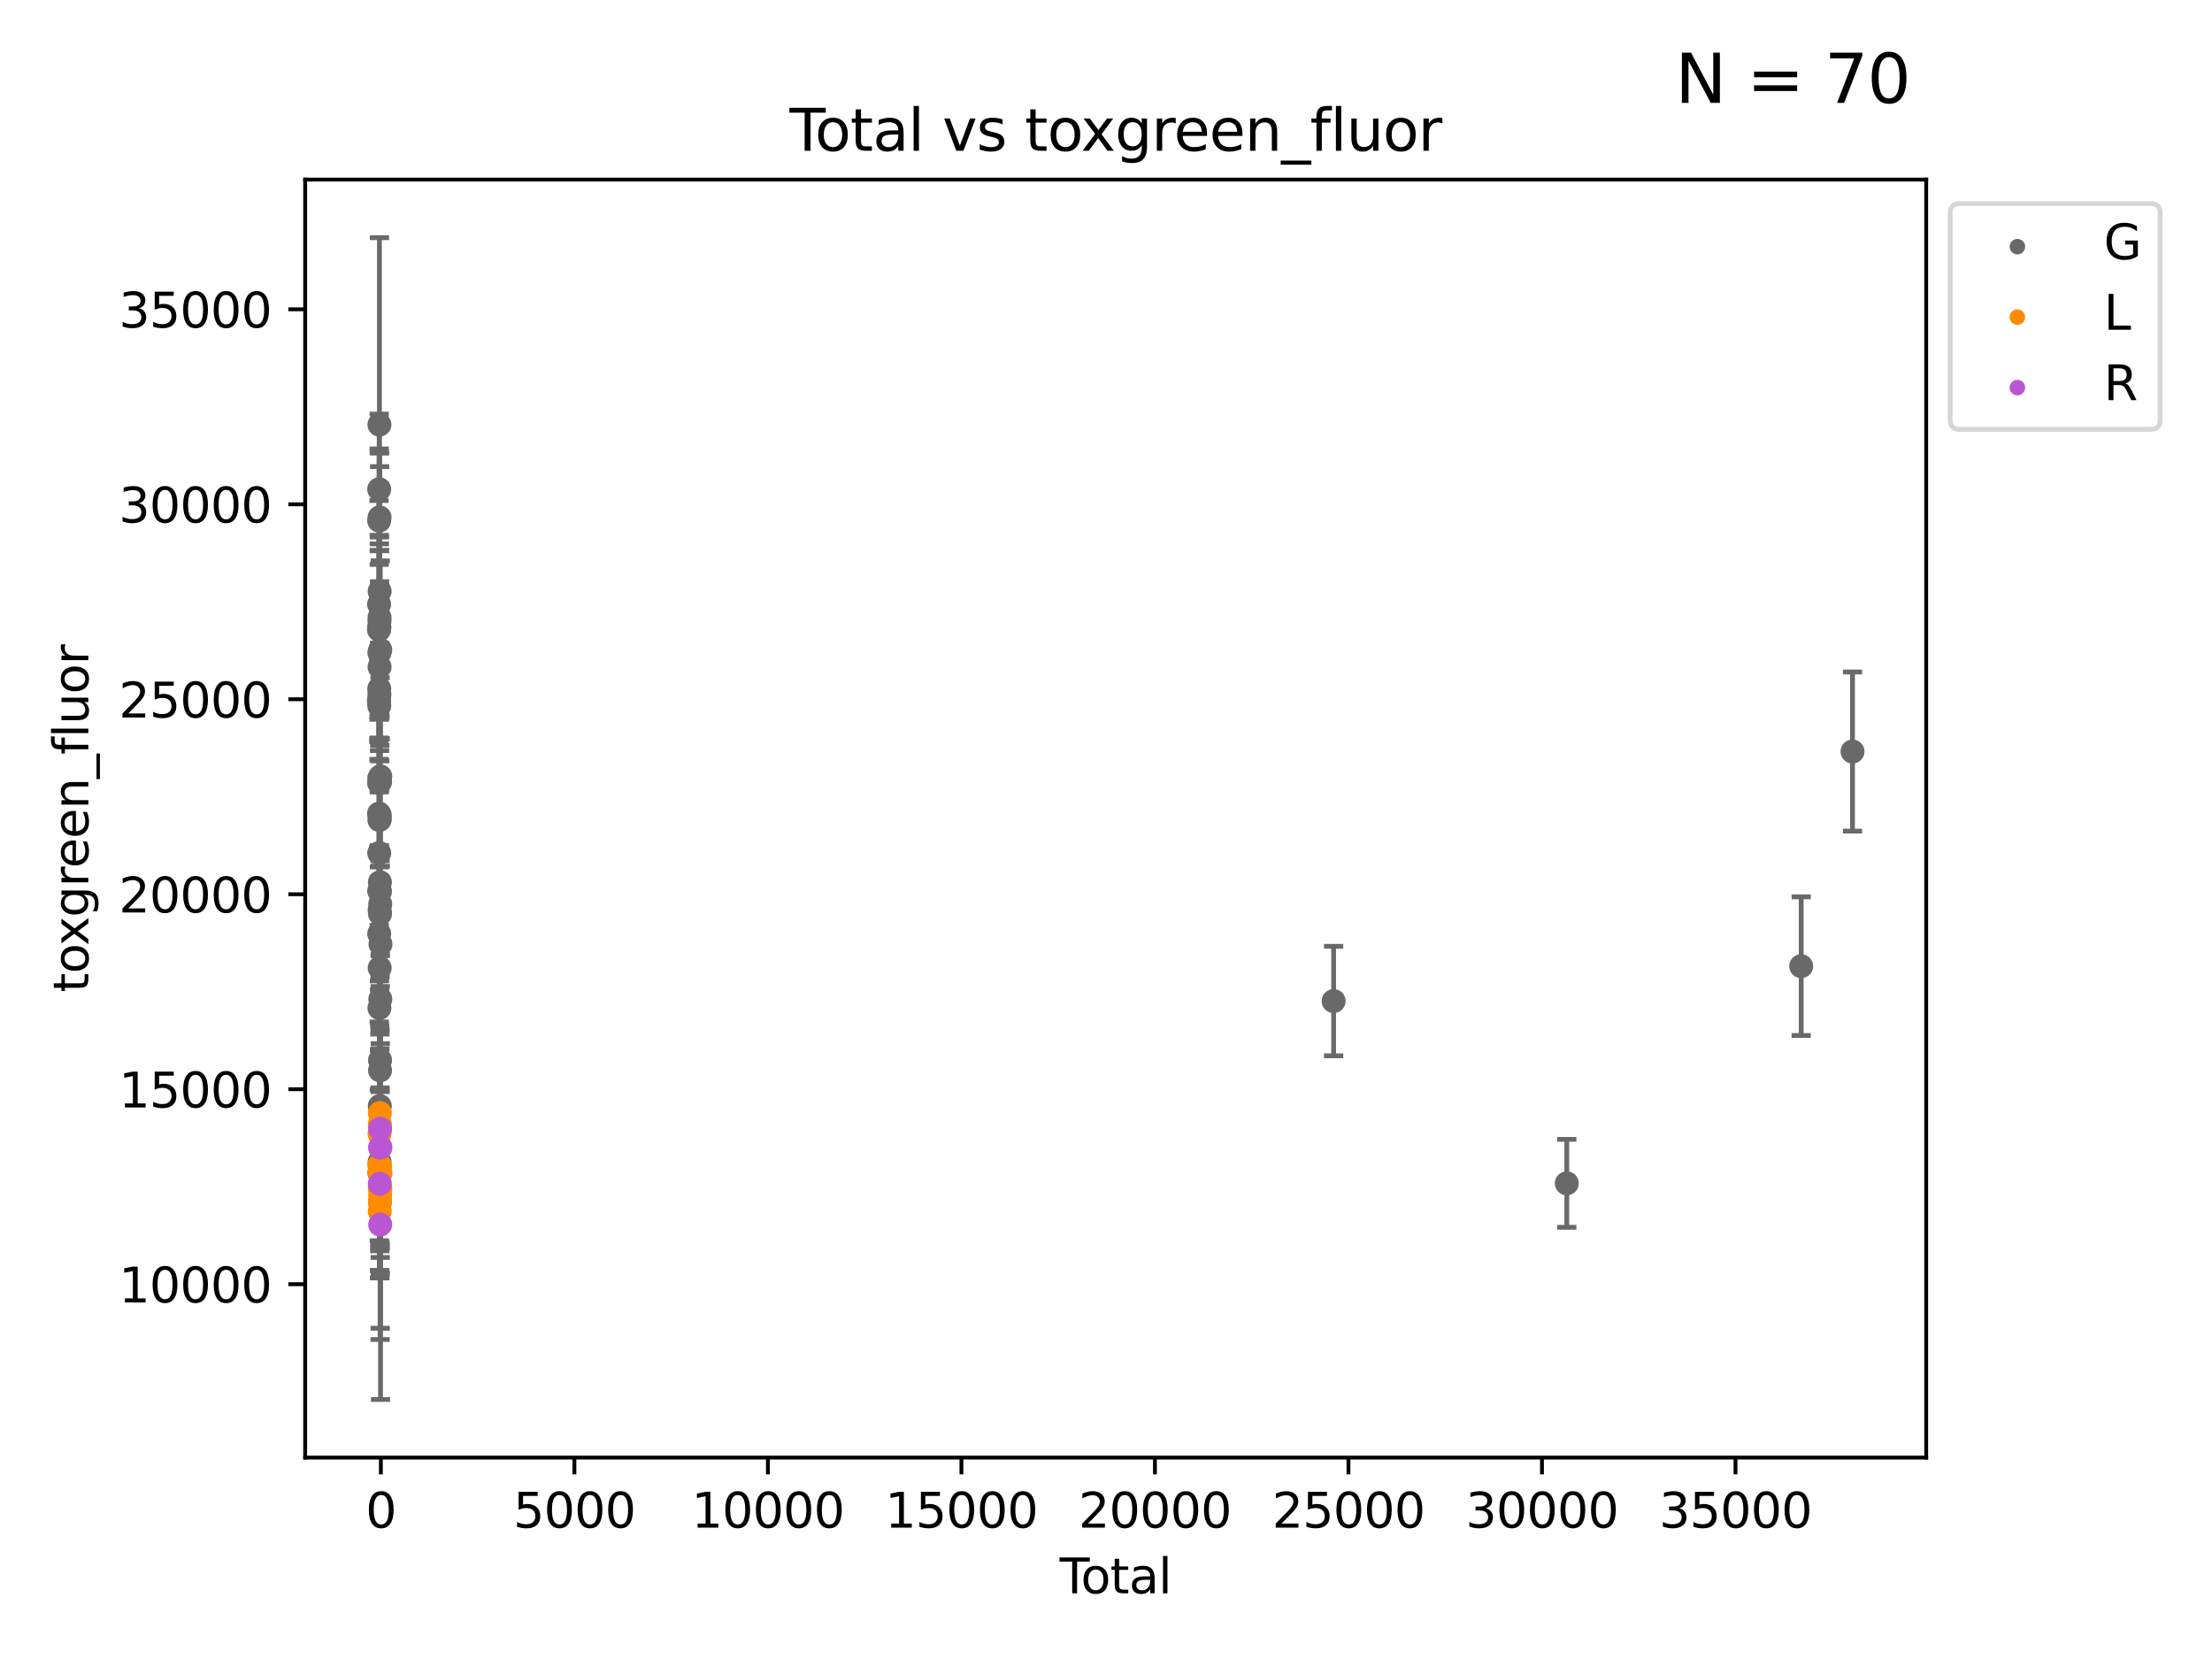 <?xml version="1.0" encoding="utf-8" standalone="no"?>
<!DOCTYPE svg PUBLIC "-//W3C//DTD SVG 1.1//EN"
  "http://www.w3.org/Graphics/SVG/1.1/DTD/svg11.dtd">
<svg xmlns:xlink="http://www.w3.org/1999/xlink" width="460.8pt" height="345.6pt" viewBox="0 0 460.8 345.6" xmlns="http://www.w3.org/2000/svg" version="1.1">
 <defs>
  <style type="text/css">*{stroke-linejoin: round; stroke-linecap: butt}</style>
 </defs>
 <g id="figure_1">
  <g id="patch_1">
   <path d="M 0 345.6 
L 460.8 345.6 
L 460.8 0 
L 0 0 
z
" style="fill: #ffffff"/>
  </g>
  <g id="axes_1">
   <g id="patch_2">
    <path d="M 63.571 303.64 
L 401.26 303.64 
L 401.26 37.411 
L 63.571 37.411 
z
" style="fill: #ffffff"/>
   </g>
   <g id="PathCollection_1">
    <defs>
     <path id="m4f377c590e" d="M 0 1.118 
C 0.297 1.118 0.581 1 0.791 0.791 
C 1 0.581 1.118 0.297 1.118 0 
C 1.118 -0.297 1 -0.581 0.791 -0.791 
C 0.581 -1 0.297 -1.118 0 -1.118 
C -0.297 -1.118 -0.581 -1 -0.791 -0.791 
C -1 -0.581 -1.118 -0.297 -1.118 0 
C -1.118 0.297 -1 0.581 -0.791 0.791 
C -0.581 1 -0.297 1.118 0 1.118 
z
" style="stroke: #696969"/>
    </defs>
    <g clip-path="url(#p33983bfa93)">
     <use xlink:href="#m4f377c590e" x="78.921" y="145.971" style="fill: #696969; stroke: #696969"/>
     <use xlink:href="#m4f377c590e" x="78.955" y="131.218" style="fill: #696969; stroke: #696969"/>
     <use xlink:href="#m4f377c590e" x="78.96" y="169.473" style="fill: #696969; stroke: #696969"/>
     <use xlink:href="#m4f377c590e" x="78.973" y="125.886" style="fill: #696969; stroke: #696969"/>
     <use xlink:href="#m4f377c590e" x="78.976" y="145.972" style="fill: #696969; stroke: #696969"/>
     <use xlink:href="#m4f377c590e" x="78.984" y="163.118" style="fill: #696969; stroke: #696969"/>
     <use xlink:href="#m4f377c590e" x="78.988" y="108.457" style="fill: #696969; stroke: #696969"/>
     <use xlink:href="#m4f377c590e" x="78.99" y="130.995" style="fill: #696969; stroke: #696969"/>
     <use xlink:href="#m4f377c590e" x="78.993" y="101.918" style="fill: #696969; stroke: #696969"/>
     <use xlink:href="#m4f377c590e" x="78.997" y="194.513" style="fill: #696969; stroke: #696969"/>
     <use xlink:href="#m4f377c590e" x="78.997" y="185.609" style="fill: #696969; stroke: #696969"/>
     <use xlink:href="#m4f377c590e" x="78.998" y="143.467" style="fill: #696969; stroke: #696969"/>
     <use xlink:href="#m4f377c590e" x="79.001" y="177.699" style="fill: #696969; stroke: #696969"/>
     <use xlink:href="#m4f377c590e" x="79.003" y="130.68" style="fill: #696969; stroke: #696969"/>
     <use xlink:href="#m4f377c590e" x="79.009" y="147.022" style="fill: #696969; stroke: #696969"/>
     <use xlink:href="#m4f377c590e" x="79.023" y="130.688" style="fill: #696969; stroke: #696969"/>
     <use xlink:href="#m4f377c590e" x="79.032" y="135.966" style="fill: #696969; stroke: #696969"/>
     <use xlink:href="#m4f377c590e" x="79.035" y="162.13" style="fill: #696969; stroke: #696969"/>
     <use xlink:href="#m4f377c590e" x="79.039" y="209.991" style="fill: #696969; stroke: #696969"/>
     <use xlink:href="#m4f377c590e" x="79.04" y="144.673" style="fill: #696969; stroke: #696969"/>
     <use xlink:href="#m4f377c590e" x="79.041" y="170.829" style="fill: #696969; stroke: #696969"/>
     <use xlink:href="#m4f377c590e" x="79.042" y="88.458" style="fill: #696969; stroke: #696969"/>
     <use xlink:href="#m4f377c590e" x="79.045" y="244.382" style="fill: #696969; stroke: #696969"/>
     <use xlink:href="#m4f377c590e" x="79.055" y="129.37" style="fill: #696969; stroke: #696969"/>
     <use xlink:href="#m4f377c590e" x="79.065" y="128.623" style="fill: #696969; stroke: #696969"/>
     <use xlink:href="#m4f377c590e" x="79.071" y="138.94" style="fill: #696969; stroke: #696969"/>
     <use xlink:href="#m4f377c590e" x="79.071" y="162.07" style="fill: #696969; stroke: #696969"/>
     <use xlink:href="#m4f377c590e" x="79.073" y="107.786" style="fill: #696969; stroke: #696969"/>
     <use xlink:href="#m4f377c590e" x="79.075" y="189.577" style="fill: #696969; stroke: #696969"/>
     <use xlink:href="#m4f377c590e" x="79.076" y="242.091" style="fill: #696969; stroke: #696969"/>
     <use xlink:href="#m4f377c590e" x="79.076" y="244.185" style="fill: #696969; stroke: #696969"/>
     <use xlink:href="#m4f377c590e" x="79.086" y="123.176" style="fill: #696969; stroke: #696969"/>
     <use xlink:href="#m4f377c590e" x="79.101" y="201.636" style="fill: #696969; stroke: #696969"/>
     <use xlink:href="#m4f377c590e" x="79.113" y="169.805" style="fill: #696969; stroke: #696969"/>
     <use xlink:href="#m4f377c590e" x="79.117" y="170.604" style="fill: #696969; stroke: #696969"/>
     <use xlink:href="#m4f377c590e" x="79.124" y="230.406" style="fill: #696969; stroke: #696969"/>
     <use xlink:href="#m4f377c590e" x="79.144" y="183.781" style="fill: #696969; stroke: #696969"/>
     <use xlink:href="#m4f377c590e" x="79.158" y="185.706" style="fill: #696969; stroke: #696969"/>
     <use xlink:href="#m4f377c590e" x="79.162" y="250.355" style="fill: #696969; stroke: #696969"/>
     <use xlink:href="#m4f377c590e" x="79.166" y="190.364" style="fill: #696969; stroke: #696969"/>
     <use xlink:href="#m4f377c590e" x="79.169" y="220.849" style="fill: #696969; stroke: #696969"/>
     <use xlink:href="#m4f377c590e" x="79.172" y="222.988" style="fill: #696969; stroke: #696969"/>
     <use xlink:href="#m4f377c590e" x="79.179" y="162.869" style="fill: #696969; stroke: #696969"/>
     <use xlink:href="#m4f377c590e" x="79.211" y="188.311" style="fill: #696969; stroke: #696969"/>
     <use xlink:href="#m4f377c590e" x="79.214" y="135.371" style="fill: #696969; stroke: #696969"/>
     <use xlink:href="#m4f377c590e" x="79.22" y="161.74" style="fill: #696969; stroke: #696969"/>
     <use xlink:href="#m4f377c590e" x="79.229" y="208.128" style="fill: #696969; stroke: #696969"/>
     <use xlink:href="#m4f377c590e" x="79.264" y="196.684" style="fill: #696969; stroke: #696969"/>
     <use xlink:href="#m4f377c590e" x="277.819" y="208.537" style="fill: #696969; stroke: #696969"/>
     <use xlink:href="#m4f377c590e" x="326.393" y="246.507" style="fill: #696969; stroke: #696969"/>
     <use xlink:href="#m4f377c590e" x="375.221" y="201.268" style="fill: #696969; stroke: #696969"/>
     <use xlink:href="#m4f377c590e" x="385.911" y="156.56" style="fill: #696969; stroke: #696969"/>
    </g>
   </g>
   <g id="PathCollection_2">
    <defs>
     <path id="m0a218c5199" d="M 0 1.118 
C 0.297 1.118 0.581 1 0.791 0.791 
C 1 0.581 1.118 0.297 1.118 0 
C 1.118 -0.297 1 -0.581 0.791 -0.791 
C 0.581 -1 0.297 -1.118 0 -1.118 
C -0.297 -1.118 -0.581 -1 -0.791 -0.791 
C -1 -0.581 -1.118 -0.297 -1.118 0 
C -1.118 0.297 -1 0.581 -0.791 0.791 
C -0.581 1 -0.297 1.118 0 1.118 
z
" style="stroke: #ff8c00"/>
    </defs>
    <g clip-path="url(#p33983bfa93)">
     <use xlink:href="#m0a218c5199" x="79.027" y="242.729" style="fill: #ff8c00; stroke: #ff8c00"/>
     <use xlink:href="#m0a218c5199" x="79.064" y="236.195" style="fill: #ff8c00; stroke: #ff8c00"/>
     <use xlink:href="#m0a218c5199" x="79.072" y="244.218" style="fill: #ff8c00; stroke: #ff8c00"/>
     <use xlink:href="#m0a218c5199" x="79.116" y="252.347" style="fill: #ff8c00; stroke: #ff8c00"/>
     <use xlink:href="#m0a218c5199" x="79.126" y="247.497" style="fill: #ff8c00; stroke: #ff8c00"/>
     <use xlink:href="#m0a218c5199" x="79.132" y="234.126" style="fill: #ff8c00; stroke: #ff8c00"/>
     <use xlink:href="#m0a218c5199" x="79.134" y="231.881" style="fill: #ff8c00; stroke: #ff8c00"/>
     <use xlink:href="#m0a218c5199" x="79.147" y="250.379" style="fill: #ff8c00; stroke: #ff8c00"/>
     <use xlink:href="#m0a218c5199" x="79.178" y="242.934" style="fill: #ff8c00; stroke: #ff8c00"/>
     <use xlink:href="#m0a218c5199" x="79.201" y="247.532" style="fill: #ff8c00; stroke: #ff8c00"/>
     <use xlink:href="#m0a218c5199" x="79.205" y="248.936" style="fill: #ff8c00; stroke: #ff8c00"/>
     <use xlink:href="#m0a218c5199" x="79.227" y="247.801" style="fill: #ff8c00; stroke: #ff8c00"/>
     <use xlink:href="#m0a218c5199" x="79.272" y="244.406" style="fill: #ff8c00; stroke: #ff8c00"/>
    </g>
   </g>
   <g id="PathCollection_3">
    <defs>
     <path id="mf5da1d3781" d="M 0 1.118 
C 0.297 1.118 0.581 1 0.791 0.791 
C 1 0.581 1.118 0.297 1.118 0 
C 1.118 -0.297 1 -0.581 0.791 -0.791 
C 0.581 -1 0.297 -1.118 0 -1.118 
C -0.297 -1.118 -0.581 -1 -0.791 -0.791 
C -1 -0.581 -1.118 -0.297 -1.118 0 
C -1.118 0.297 -1 0.581 -0.791 0.791 
C -0.581 1 -0.297 1.118 0 1.118 
z
" style="stroke: #ba55d3"/>
    </defs>
    <g clip-path="url(#p33983bfa93)">
     <use xlink:href="#mf5da1d3781" x="79.125" y="246.61" style="fill: #ba55d3; stroke: #ba55d3"/>
     <use xlink:href="#mf5da1d3781" x="79.185" y="239.071" style="fill: #ba55d3; stroke: #ba55d3"/>
     <use xlink:href="#mf5da1d3781" x="79.187" y="235.138" style="fill: #ba55d3; stroke: #ba55d3"/>
     <use xlink:href="#mf5da1d3781" x="79.208" y="255.102" style="fill: #ba55d3; stroke: #ba55d3"/>
     <use xlink:href="#mf5da1d3781" x="79.249" y="239.013" style="fill: #ba55d3; stroke: #ba55d3"/>
    </g>
   </g>
   <g id="matplotlib.axis_1">
    <g id="xtick_1">
     <g id="line2d_1">
      <defs>
       <path id="ma403b9ce7c" d="M 0 0 
L 0 3.5 
" style="stroke: #000000; stroke-width: 0.8"/>
      </defs>
      <g>
       <use xlink:href="#ma403b9ce7c" x="79.342" y="303.64" style="stroke: #000000; stroke-width: 0.8"/>
      </g>
     </g>
     <g id="text_1">
      <!-- 0 -->
      <g transform="translate(76.16 318.238)scale(0.1 -0.1)">
       <defs>
        <path id="DejaVuSans-30" d="M 2034 4250 
Q 1547 4250 1301 3770 
Q 1056 3291 1056 2328 
Q 1056 1369 1301 889 
Q 1547 409 2034 409 
Q 2525 409 2770 889 
Q 3016 1369 3016 2328 
Q 3016 3291 2770 3770 
Q 2525 4250 2034 4250 
z
M 2034 4750 
Q 2819 4750 3233 4129 
Q 3647 3509 3647 2328 
Q 3647 1150 3233 529 
Q 2819 -91 2034 -91 
Q 1250 -91 836 529 
Q 422 1150 422 2328 
Q 422 3509 836 4129 
Q 1250 4750 2034 4750 
z
" transform="scale(0.016)"/>
       </defs>
       <use xlink:href="#DejaVuSans-30"/>
      </g>
     </g>
    </g>
    <g id="xtick_2">
     <g id="line2d_2">
      <g>
       <use xlink:href="#ma403b9ce7c" x="119.655" y="303.64" style="stroke: #000000; stroke-width: 0.8"/>
      </g>
     </g>
     <g id="text_2">
      <!-- 5000 -->
      <g transform="translate(106.93 318.238)scale(0.1 -0.1)">
       <defs>
        <path id="DejaVuSans-35" d="M 691 4666 
L 3169 4666 
L 3169 4134 
L 1269 4134 
L 1269 2991 
Q 1406 3038 1543 3061 
Q 1681 3084 1819 3084 
Q 2600 3084 3056 2656 
Q 3513 2228 3513 1497 
Q 3513 744 3044 326 
Q 2575 -91 1722 -91 
Q 1428 -91 1123 -41 
Q 819 9 494 109 
L 494 744 
Q 775 591 1075 516 
Q 1375 441 1709 441 
Q 2250 441 2565 725 
Q 2881 1009 2881 1497 
Q 2881 1984 2565 2268 
Q 2250 2553 1709 2553 
Q 1456 2553 1204 2497 
Q 953 2441 691 2322 
L 691 4666 
z
" transform="scale(0.016)"/>
       </defs>
       <use xlink:href="#DejaVuSans-35"/>
       <use xlink:href="#DejaVuSans-30" x="63.623"/>
       <use xlink:href="#DejaVuSans-30" x="127.246"/>
       <use xlink:href="#DejaVuSans-30" x="190.869"/>
      </g>
     </g>
    </g>
    <g id="xtick_3">
     <g id="line2d_3">
      <g>
       <use xlink:href="#ma403b9ce7c" x="159.968" y="303.64" style="stroke: #000000; stroke-width: 0.8"/>
      </g>
     </g>
     <g id="text_3">
      <!-- 10000 -->
      <g transform="translate(144.062 318.238)scale(0.1 -0.1)">
       <defs>
        <path id="DejaVuSans-31" d="M 794 531 
L 1825 531 
L 1825 4091 
L 703 3866 
L 703 4441 
L 1819 4666 
L 2450 4666 
L 2450 531 
L 3481 531 
L 3481 0 
L 794 0 
L 794 531 
z
" transform="scale(0.016)"/>
       </defs>
       <use xlink:href="#DejaVuSans-31"/>
       <use xlink:href="#DejaVuSans-30" x="63.623"/>
       <use xlink:href="#DejaVuSans-30" x="127.246"/>
       <use xlink:href="#DejaVuSans-30" x="190.869"/>
       <use xlink:href="#DejaVuSans-30" x="254.492"/>
      </g>
     </g>
    </g>
    <g id="xtick_4">
     <g id="line2d_4">
      <g>
       <use xlink:href="#ma403b9ce7c" x="200.282" y="303.64" style="stroke: #000000; stroke-width: 0.8"/>
      </g>
     </g>
     <g id="text_4">
      <!-- 15000 -->
      <g transform="translate(184.375 318.238)scale(0.1 -0.1)">
       <use xlink:href="#DejaVuSans-31"/>
       <use xlink:href="#DejaVuSans-35" x="63.623"/>
       <use xlink:href="#DejaVuSans-30" x="127.246"/>
       <use xlink:href="#DejaVuSans-30" x="190.869"/>
       <use xlink:href="#DejaVuSans-30" x="254.492"/>
      </g>
     </g>
    </g>
    <g id="xtick_5">
     <g id="line2d_5">
      <g>
       <use xlink:href="#ma403b9ce7c" x="240.595" y="303.64" style="stroke: #000000; stroke-width: 0.8"/>
      </g>
     </g>
     <g id="text_5">
      <!-- 20000 -->
      <g transform="translate(224.689 318.238)scale(0.1 -0.1)">
       <defs>
        <path id="DejaVuSans-32" d="M 1228 531 
L 3431 531 
L 3431 0 
L 469 0 
L 469 531 
Q 828 903 1448 1529 
Q 2069 2156 2228 2338 
Q 2531 2678 2651 2914 
Q 2772 3150 2772 3378 
Q 2772 3750 2511 3984 
Q 2250 4219 1831 4219 
Q 1534 4219 1204 4116 
Q 875 4013 500 3803 
L 500 4441 
Q 881 4594 1212 4672 
Q 1544 4750 1819 4750 
Q 2544 4750 2975 4387 
Q 3406 4025 3406 3419 
Q 3406 3131 3298 2873 
Q 3191 2616 2906 2266 
Q 2828 2175 2409 1742 
Q 1991 1309 1228 531 
z
" transform="scale(0.016)"/>
       </defs>
       <use xlink:href="#DejaVuSans-32"/>
       <use xlink:href="#DejaVuSans-30" x="63.623"/>
       <use xlink:href="#DejaVuSans-30" x="127.246"/>
       <use xlink:href="#DejaVuSans-30" x="190.869"/>
       <use xlink:href="#DejaVuSans-30" x="254.492"/>
      </g>
     </g>
    </g>
    <g id="xtick_6">
     <g id="line2d_6">
      <g>
       <use xlink:href="#ma403b9ce7c" x="280.908" y="303.64" style="stroke: #000000; stroke-width: 0.8"/>
      </g>
     </g>
     <g id="text_6">
      <!-- 25000 -->
      <g transform="translate(265.002 318.238)scale(0.1 -0.1)">
       <use xlink:href="#DejaVuSans-32"/>
       <use xlink:href="#DejaVuSans-35" x="63.623"/>
       <use xlink:href="#DejaVuSans-30" x="127.246"/>
       <use xlink:href="#DejaVuSans-30" x="190.869"/>
       <use xlink:href="#DejaVuSans-30" x="254.492"/>
      </g>
     </g>
    </g>
    <g id="xtick_7">
     <g id="line2d_7">
      <g>
       <use xlink:href="#ma403b9ce7c" x="321.221" y="303.64" style="stroke: #000000; stroke-width: 0.8"/>
      </g>
     </g>
     <g id="text_7">
      <!-- 30000 -->
      <g transform="translate(305.315 318.238)scale(0.1 -0.1)">
       <defs>
        <path id="DejaVuSans-33" d="M 2597 2516 
Q 3050 2419 3304 2112 
Q 3559 1806 3559 1356 
Q 3559 666 3084 287 
Q 2609 -91 1734 -91 
Q 1441 -91 1130 -33 
Q 819 25 488 141 
L 488 750 
Q 750 597 1062 519 
Q 1375 441 1716 441 
Q 2309 441 2620 675 
Q 2931 909 2931 1356 
Q 2931 1769 2642 2001 
Q 2353 2234 1838 2234 
L 1294 2234 
L 1294 2753 
L 1863 2753 
Q 2328 2753 2575 2939 
Q 2822 3125 2822 3475 
Q 2822 3834 2567 4026 
Q 2313 4219 1838 4219 
Q 1578 4219 1281 4162 
Q 984 4106 628 3988 
L 628 4550 
Q 988 4650 1302 4700 
Q 1616 4750 1894 4750 
Q 2613 4750 3031 4423 
Q 3450 4097 3450 3541 
Q 3450 3153 3228 2886 
Q 3006 2619 2597 2516 
z
" transform="scale(0.016)"/>
       </defs>
       <use xlink:href="#DejaVuSans-33"/>
       <use xlink:href="#DejaVuSans-30" x="63.623"/>
       <use xlink:href="#DejaVuSans-30" x="127.246"/>
       <use xlink:href="#DejaVuSans-30" x="190.869"/>
       <use xlink:href="#DejaVuSans-30" x="254.492"/>
      </g>
     </g>
    </g>
    <g id="xtick_8">
     <g id="line2d_8">
      <g>
       <use xlink:href="#ma403b9ce7c" x="361.535" y="303.64" style="stroke: #000000; stroke-width: 0.8"/>
      </g>
     </g>
     <g id="text_8">
      <!-- 35000 -->
      <g transform="translate(345.628 318.238)scale(0.1 -0.1)">
       <use xlink:href="#DejaVuSans-33"/>
       <use xlink:href="#DejaVuSans-35" x="63.623"/>
       <use xlink:href="#DejaVuSans-30" x="127.246"/>
       <use xlink:href="#DejaVuSans-30" x="190.869"/>
       <use xlink:href="#DejaVuSans-30" x="254.492"/>
      </g>
     </g>
    </g>
    <g id="text_9">
     <!-- Total -->
     <g transform="translate(220.739 331.917)scale(0.1 -0.1)">
      <defs>
       <path id="DejaVuSans-54" d="M -19 4666 
L 3928 4666 
L 3928 4134 
L 2272 4134 
L 2272 0 
L 1638 0 
L 1638 4134 
L -19 4134 
L -19 4666 
z
" transform="scale(0.016)"/>
       <path id="DejaVuSans-6f" d="M 1959 3097 
Q 1497 3097 1228 2736 
Q 959 2375 959 1747 
Q 959 1119 1226 758 
Q 1494 397 1959 397 
Q 2419 397 2687 759 
Q 2956 1122 2956 1747 
Q 2956 2369 2687 2733 
Q 2419 3097 1959 3097 
z
M 1959 3584 
Q 2709 3584 3137 3096 
Q 3566 2609 3566 1747 
Q 3566 888 3137 398 
Q 2709 -91 1959 -91 
Q 1206 -91 779 398 
Q 353 888 353 1747 
Q 353 2609 779 3096 
Q 1206 3584 1959 3584 
z
" transform="scale(0.016)"/>
       <path id="DejaVuSans-74" d="M 1172 4494 
L 1172 3500 
L 2356 3500 
L 2356 3053 
L 1172 3053 
L 1172 1153 
Q 1172 725 1289 603 
Q 1406 481 1766 481 
L 2356 481 
L 2356 0 
L 1766 0 
Q 1100 0 847 248 
Q 594 497 594 1153 
L 594 3053 
L 172 3053 
L 172 3500 
L 594 3500 
L 594 4494 
L 1172 4494 
z
" transform="scale(0.016)"/>
       <path id="DejaVuSans-61" d="M 2194 1759 
Q 1497 1759 1228 1600 
Q 959 1441 959 1056 
Q 959 750 1161 570 
Q 1363 391 1709 391 
Q 2188 391 2477 730 
Q 2766 1069 2766 1631 
L 2766 1759 
L 2194 1759 
z
M 3341 1997 
L 3341 0 
L 2766 0 
L 2766 531 
Q 2569 213 2275 61 
Q 1981 -91 1556 -91 
Q 1019 -91 701 211 
Q 384 513 384 1019 
Q 384 1609 779 1909 
Q 1175 2209 1959 2209 
L 2766 2209 
L 2766 2266 
Q 2766 2663 2505 2880 
Q 2244 3097 1772 3097 
Q 1472 3097 1187 3025 
Q 903 2953 641 2809 
L 641 3341 
Q 956 3463 1253 3523 
Q 1550 3584 1831 3584 
Q 2591 3584 2966 3190 
Q 3341 2797 3341 1997 
z
" transform="scale(0.016)"/>
       <path id="DejaVuSans-6c" d="M 603 4863 
L 1178 4863 
L 1178 0 
L 603 0 
L 603 4863 
z
" transform="scale(0.016)"/>
      </defs>
      <use xlink:href="#DejaVuSans-54"/>
      <use xlink:href="#DejaVuSans-6f" x="44.084"/>
      <use xlink:href="#DejaVuSans-74" x="105.266"/>
      <use xlink:href="#DejaVuSans-61" x="144.475"/>
      <use xlink:href="#DejaVuSans-6c" x="205.754"/>
     </g>
    </g>
   </g>
   <g id="matplotlib.axis_2">
    <g id="ytick_1">
     <g id="line2d_9">
      <defs>
       <path id="me8cf233a92" d="M 0 0 
L -3.5 0 
" style="stroke: #000000; stroke-width: 0.8"/>
      </defs>
      <g>
       <use xlink:href="#me8cf233a92" x="63.571" y="267.522" style="stroke: #000000; stroke-width: 0.8"/>
      </g>
     </g>
     <g id="text_10">
      <!-- 10000 -->
      <g transform="translate(24.759 271.321)scale(0.1 -0.1)">
       <use xlink:href="#DejaVuSans-31"/>
       <use xlink:href="#DejaVuSans-30" x="63.623"/>
       <use xlink:href="#DejaVuSans-30" x="127.246"/>
       <use xlink:href="#DejaVuSans-30" x="190.869"/>
       <use xlink:href="#DejaVuSans-30" x="254.492"/>
      </g>
     </g>
    </g>
    <g id="ytick_2">
     <g id="line2d_10">
      <g>
       <use xlink:href="#me8cf233a92" x="63.571" y="226.905" style="stroke: #000000; stroke-width: 0.8"/>
      </g>
     </g>
     <g id="text_11">
      <!-- 15000 -->
      <g transform="translate(24.759 230.704)scale(0.1 -0.1)">
       <use xlink:href="#DejaVuSans-31"/>
       <use xlink:href="#DejaVuSans-35" x="63.623"/>
       <use xlink:href="#DejaVuSans-30" x="127.246"/>
       <use xlink:href="#DejaVuSans-30" x="190.869"/>
       <use xlink:href="#DejaVuSans-30" x="254.492"/>
      </g>
     </g>
    </g>
    <g id="ytick_3">
     <g id="line2d_11">
      <g>
       <use xlink:href="#me8cf233a92" x="63.571" y="186.288" style="stroke: #000000; stroke-width: 0.8"/>
      </g>
     </g>
     <g id="text_12">
      <!-- 20000 -->
      <g transform="translate(24.759 190.087)scale(0.1 -0.1)">
       <use xlink:href="#DejaVuSans-32"/>
       <use xlink:href="#DejaVuSans-30" x="63.623"/>
       <use xlink:href="#DejaVuSans-30" x="127.246"/>
       <use xlink:href="#DejaVuSans-30" x="190.869"/>
       <use xlink:href="#DejaVuSans-30" x="254.492"/>
      </g>
     </g>
    </g>
    <g id="ytick_4">
     <g id="line2d_12">
      <g>
       <use xlink:href="#me8cf233a92" x="63.571" y="145.67" style="stroke: #000000; stroke-width: 0.8"/>
      </g>
     </g>
     <g id="text_13">
      <!-- 25000 -->
      <g transform="translate(24.759 149.47)scale(0.1 -0.1)">
       <use xlink:href="#DejaVuSans-32"/>
       <use xlink:href="#DejaVuSans-35" x="63.623"/>
       <use xlink:href="#DejaVuSans-30" x="127.246"/>
       <use xlink:href="#DejaVuSans-30" x="190.869"/>
       <use xlink:href="#DejaVuSans-30" x="254.492"/>
      </g>
     </g>
    </g>
    <g id="ytick_5">
     <g id="line2d_13">
      <g>
       <use xlink:href="#me8cf233a92" x="63.571" y="105.053" style="stroke: #000000; stroke-width: 0.8"/>
      </g>
     </g>
     <g id="text_14">
      <!-- 30000 -->
      <g transform="translate(24.759 108.852)scale(0.1 -0.1)">
       <use xlink:href="#DejaVuSans-33"/>
       <use xlink:href="#DejaVuSans-30" x="63.623"/>
       <use xlink:href="#DejaVuSans-30" x="127.246"/>
       <use xlink:href="#DejaVuSans-30" x="190.869"/>
       <use xlink:href="#DejaVuSans-30" x="254.492"/>
      </g>
     </g>
    </g>
    <g id="ytick_6">
     <g id="line2d_14">
      <g>
       <use xlink:href="#me8cf233a92" x="63.571" y="64.436" style="stroke: #000000; stroke-width: 0.8"/>
      </g>
     </g>
     <g id="text_15">
      <!-- 35000 -->
      <g transform="translate(24.759 68.235)scale(0.1 -0.1)">
       <use xlink:href="#DejaVuSans-33"/>
       <use xlink:href="#DejaVuSans-35" x="63.623"/>
       <use xlink:href="#DejaVuSans-30" x="127.246"/>
       <use xlink:href="#DejaVuSans-30" x="190.869"/>
       <use xlink:href="#DejaVuSans-30" x="254.492"/>
      </g>
     </g>
    </g>
    <g id="text_16">
     <!-- toxgreen_fluor -->
     <g transform="translate(18.401 206.72)rotate(-90)scale(0.1 -0.1)">
      <defs>
       <path id="DejaVuSans-78" d="M 3513 3500 
L 2247 1797 
L 3578 0 
L 2900 0 
L 1881 1375 
L 863 0 
L 184 0 
L 1544 1831 
L 300 3500 
L 978 3500 
L 1906 2253 
L 2834 3500 
L 3513 3500 
z
" transform="scale(0.016)"/>
       <path id="DejaVuSans-67" d="M 2906 1791 
Q 2906 2416 2648 2759 
Q 2391 3103 1925 3103 
Q 1463 3103 1205 2759 
Q 947 2416 947 1791 
Q 947 1169 1205 825 
Q 1463 481 1925 481 
Q 2391 481 2648 825 
Q 2906 1169 2906 1791 
z
M 3481 434 
Q 3481 -459 3084 -895 
Q 2688 -1331 1869 -1331 
Q 1566 -1331 1297 -1286 
Q 1028 -1241 775 -1147 
L 775 -588 
Q 1028 -725 1275 -790 
Q 1522 -856 1778 -856 
Q 2344 -856 2625 -561 
Q 2906 -266 2906 331 
L 2906 616 
Q 2728 306 2450 153 
Q 2172 0 1784 0 
Q 1141 0 747 490 
Q 353 981 353 1791 
Q 353 2603 747 3093 
Q 1141 3584 1784 3584 
Q 2172 3584 2450 3431 
Q 2728 3278 2906 2969 
L 2906 3500 
L 3481 3500 
L 3481 434 
z
" transform="scale(0.016)"/>
       <path id="DejaVuSans-72" d="M 2631 2963 
Q 2534 3019 2420 3045 
Q 2306 3072 2169 3072 
Q 1681 3072 1420 2755 
Q 1159 2438 1159 1844 
L 1159 0 
L 581 0 
L 581 3500 
L 1159 3500 
L 1159 2956 
Q 1341 3275 1631 3429 
Q 1922 3584 2338 3584 
Q 2397 3584 2469 3576 
Q 2541 3569 2628 3553 
L 2631 2963 
z
" transform="scale(0.016)"/>
       <path id="DejaVuSans-65" d="M 3597 1894 
L 3597 1613 
L 953 1613 
Q 991 1019 1311 708 
Q 1631 397 2203 397 
Q 2534 397 2845 478 
Q 3156 559 3463 722 
L 3463 178 
Q 3153 47 2828 -22 
Q 2503 -91 2169 -91 
Q 1331 -91 842 396 
Q 353 884 353 1716 
Q 353 2575 817 3079 
Q 1281 3584 2069 3584 
Q 2775 3584 3186 3129 
Q 3597 2675 3597 1894 
z
M 3022 2063 
Q 3016 2534 2758 2815 
Q 2500 3097 2075 3097 
Q 1594 3097 1305 2825 
Q 1016 2553 972 2059 
L 3022 2063 
z
" transform="scale(0.016)"/>
       <path id="DejaVuSans-6e" d="M 3513 2113 
L 3513 0 
L 2938 0 
L 2938 2094 
Q 2938 2591 2744 2837 
Q 2550 3084 2163 3084 
Q 1697 3084 1428 2787 
Q 1159 2491 1159 1978 
L 1159 0 
L 581 0 
L 581 3500 
L 1159 3500 
L 1159 2956 
Q 1366 3272 1645 3428 
Q 1925 3584 2291 3584 
Q 2894 3584 3203 3211 
Q 3513 2838 3513 2113 
z
" transform="scale(0.016)"/>
       <path id="DejaVuSans-5f" d="M 3263 -1063 
L 3263 -1509 
L -63 -1509 
L -63 -1063 
L 3263 -1063 
z
" transform="scale(0.016)"/>
       <path id="DejaVuSans-66" d="M 2375 4863 
L 2375 4384 
L 1825 4384 
Q 1516 4384 1395 4259 
Q 1275 4134 1275 3809 
L 1275 3500 
L 2222 3500 
L 2222 3053 
L 1275 3053 
L 1275 0 
L 697 0 
L 697 3053 
L 147 3053 
L 147 3500 
L 697 3500 
L 697 3744 
Q 697 4328 969 4595 
Q 1241 4863 1831 4863 
L 2375 4863 
z
" transform="scale(0.016)"/>
       <path id="DejaVuSans-75" d="M 544 1381 
L 544 3500 
L 1119 3500 
L 1119 1403 
Q 1119 906 1312 657 
Q 1506 409 1894 409 
Q 2359 409 2629 706 
Q 2900 1003 2900 1516 
L 2900 3500 
L 3475 3500 
L 3475 0 
L 2900 0 
L 2900 538 
Q 2691 219 2414 64 
Q 2138 -91 1772 -91 
Q 1169 -91 856 284 
Q 544 659 544 1381 
z
M 1991 3584 
L 1991 3584 
z
" transform="scale(0.016)"/>
      </defs>
      <use xlink:href="#DejaVuSans-74"/>
      <use xlink:href="#DejaVuSans-6f" x="39.209"/>
      <use xlink:href="#DejaVuSans-78" x="97.266"/>
      <use xlink:href="#DejaVuSans-67" x="156.445"/>
      <use xlink:href="#DejaVuSans-72" x="219.922"/>
      <use xlink:href="#DejaVuSans-65" x="258.785"/>
      <use xlink:href="#DejaVuSans-65" x="320.309"/>
      <use xlink:href="#DejaVuSans-6e" x="381.832"/>
      <use xlink:href="#DejaVuSans-5f" x="445.211"/>
      <use xlink:href="#DejaVuSans-66" x="495.211"/>
      <use xlink:href="#DejaVuSans-6c" x="530.416"/>
      <use xlink:href="#DejaVuSans-75" x="558.199"/>
      <use xlink:href="#DejaVuSans-6f" x="621.578"/>
      <use xlink:href="#DejaVuSans-72" x="682.76"/>
     </g>
    </g>
   </g>
   <g id="LineCollection_1">
    <path d="M 78.921 154.487 
L 78.921 137.455 
" clip-path="url(#p33983bfa93)" style="fill: none; stroke: #696969"/>
    <path d="M 78.955 158.174 
L 78.955 104.262 
" clip-path="url(#p33983bfa93)" style="fill: none; stroke: #696969"/>
    <path d="M 78.96 185.205 
L 78.96 153.741 
" clip-path="url(#p33983bfa93)" style="fill: none; stroke: #696969"/>
    <path d="M 78.973 149.225 
L 78.973 102.547 
" clip-path="url(#p33983bfa93)" style="fill: none; stroke: #696969"/>
    <path d="M 78.976 153.958 
L 78.976 137.987 
" clip-path="url(#p33983bfa93)" style="fill: none; stroke: #696969"/>
    <path d="M 78.984 176.504 
L 78.984 149.732 
" clip-path="url(#p33983bfa93)" style="fill: none; stroke: #696969"/>
    <path d="M 78.988 123.39 
L 78.988 93.523 
" clip-path="url(#p33983bfa93)" style="fill: none; stroke: #696969"/>
    <path d="M 78.99 147.334 
L 78.99 114.656 
" clip-path="url(#p33983bfa93)" style="fill: none; stroke: #696969"/>
    <path d="M 78.993 117.581 
L 78.993 86.256 
" clip-path="url(#p33983bfa93)" style="fill: none; stroke: #696969"/>
    <path d="M 78.997 212.892 
L 78.997 176.134 
" clip-path="url(#p33983bfa93)" style="fill: none; stroke: #696969"/>
    <path d="M 78.997 194.686 
L 78.997 176.531 
" clip-path="url(#p33983bfa93)" style="fill: none; stroke: #696969"/>
    <path d="M 78.998 192.763 
L 78.998 94.171 
" clip-path="url(#p33983bfa93)" style="fill: none; stroke: #696969"/>
    <path d="M 79.001 207.699 
L 79.001 147.7 
" clip-path="url(#p33983bfa93)" style="fill: none; stroke: #696969"/>
    <path d="M 79.003 149.846 
L 79.003 111.515 
" clip-path="url(#p33983bfa93)" style="fill: none; stroke: #696969"/>
    <path d="M 79.009 164.987 
L 79.009 129.057 
" clip-path="url(#p33983bfa93)" style="fill: none; stroke: #696969"/>
    <path d="M 79.023 148.078 
L 79.023 113.299 
" clip-path="url(#p33983bfa93)" style="fill: none; stroke: #696969"/>
    <path d="M 79.032 164.559 
L 79.032 107.374 
" clip-path="url(#p33983bfa93)" style="fill: none; stroke: #696969"/>
    <path d="M 79.035 180.598 
L 79.035 143.662 
" clip-path="url(#p33983bfa93)" style="fill: none; stroke: #696969"/>
    <path d="M 79.039 218.783 
L 79.039 201.199 
" clip-path="url(#p33983bfa93)" style="fill: none; stroke: #696969"/>
    <path d="M 79.04 177.47 
L 79.04 111.876 
" clip-path="url(#p33983bfa93)" style="fill: none; stroke: #696969"/>
    <path d="M 79.041 204.341 
L 79.041 137.317 
" clip-path="url(#p33983bfa93)" style="fill: none; stroke: #696969"/>
    <path d="M 79.042 127.403 
L 79.042 49.513 
" clip-path="url(#p33983bfa93)" style="fill: none; stroke: #696969"/>
    <path d="M 79.045 250.318 
L 79.045 238.445 
" clip-path="url(#p33983bfa93)" style="fill: none; stroke: #696969"/>
    <path d="M 79.055 144 
L 79.055 114.74 
" clip-path="url(#p33983bfa93)" style="fill: none; stroke: #696969"/>
    <path d="M 79.065 156.354 
L 79.065 100.892 
" clip-path="url(#p33983bfa93)" style="fill: none; stroke: #696969"/>
    <path d="M 79.071 143.883 
L 79.071 133.997 
" clip-path="url(#p33983bfa93)" style="fill: none; stroke: #696969"/>
    <path d="M 79.071 178.364 
L 79.071 145.777 
" clip-path="url(#p33983bfa93)" style="fill: none; stroke: #696969"/>
    <path d="M 79.073 121.181 
L 79.073 94.391 
" clip-path="url(#p33983bfa93)" style="fill: none; stroke: #696969"/>
    <path d="M 79.075 201.013 
L 79.075 178.142 
" clip-path="url(#p33983bfa93)" style="fill: none; stroke: #696969"/>
    <path d="M 79.076 251 
L 79.076 233.181 
" clip-path="url(#p33983bfa93)" style="fill: none; stroke: #696969"/>
    <path d="M 79.076 250.601 
L 79.076 237.77 
" clip-path="url(#p33983bfa93)" style="fill: none; stroke: #696969"/>
    <path d="M 79.086 149.148 
L 79.086 97.205 
" clip-path="url(#p33983bfa93)" style="fill: none; stroke: #696969"/>
    <path d="M 79.101 213.659 
L 79.101 189.613 
" clip-path="url(#p33983bfa93)" style="fill: none; stroke: #696969"/>
    <path d="M 79.113 184.348 
L 79.113 155.263 
" clip-path="url(#p33983bfa93)" style="fill: none; stroke: #696969"/>
    <path d="M 79.117 182.705 
L 79.117 158.502 
" clip-path="url(#p33983bfa93)" style="fill: none; stroke: #696969"/>
    <path d="M 79.124 252.386 
L 79.124 208.425 
" clip-path="url(#p33983bfa93)" style="fill: none; stroke: #696969"/>
    <path d="M 79.144 218.491 
L 79.144 149.071 
" clip-path="url(#p33983bfa93)" style="fill: none; stroke: #696969"/>
    <path d="M 79.158 221.958 
L 79.158 149.453 
" clip-path="url(#p33983bfa93)" style="fill: none; stroke: #696969"/>
    <path d="M 79.162 258.839 
L 79.162 241.872 
" clip-path="url(#p33983bfa93)" style="fill: none; stroke: #696969"/>
    <path d="M 79.166 201.424 
L 79.166 179.304 
" clip-path="url(#p33983bfa93)" style="fill: none; stroke: #696969"/>
    <path d="M 79.169 238.145 
L 79.169 203.553 
" clip-path="url(#p33983bfa93)" style="fill: none; stroke: #696969"/>
    <path d="M 79.172 231.47 
L 79.172 214.506 
" clip-path="url(#p33983bfa93)" style="fill: none; stroke: #696969"/>
    <path d="M 79.179 184.539 
L 79.179 141.198 
" clip-path="url(#p33983bfa93)" style="fill: none; stroke: #696969"/>
    <path d="M 79.211 205.517 
L 79.211 171.104 
" clip-path="url(#p33983bfa93)" style="fill: none; stroke: #696969"/>
    <path d="M 79.214 153.899 
L 79.214 116.844 
" clip-path="url(#p33983bfa93)" style="fill: none; stroke: #696969"/>
    <path d="M 79.22 180.437 
L 79.22 143.043 
" clip-path="url(#p33983bfa93)" style="fill: none; stroke: #696969"/>
    <path d="M 79.229 217.408 
L 79.229 198.848 
" clip-path="url(#p33983bfa93)" style="fill: none; stroke: #696969"/>
    <path d="M 79.264 207.842 
L 79.264 185.525 
" clip-path="url(#p33983bfa93)" style="fill: none; stroke: #696969"/>
    <path d="M 277.819 219.944 
L 277.819 197.13 
" clip-path="url(#p33983bfa93)" style="fill: none; stroke: #696969"/>
    <path d="M 326.393 255.667 
L 326.393 237.346 
" clip-path="url(#p33983bfa93)" style="fill: none; stroke: #696969"/>
    <path d="M 375.221 215.709 
L 375.221 186.827 
" clip-path="url(#p33983bfa93)" style="fill: none; stroke: #696969"/>
    <path d="M 385.911 173.133 
L 385.911 139.986 
" clip-path="url(#p33983bfa93)" style="fill: none; stroke: #696969"/>
   </g>
   <g id="line2d_15">
    <defs>
     <path id="m3bf32c83c4" d="M 2 0 
L -2 -0 
" style="stroke: #696969"/>
    </defs>
    <g clip-path="url(#p33983bfa93)">
     <use xlink:href="#m3bf32c83c4" x="78.921" y="154.487" style="fill: #696969; stroke: #696969"/>
     <use xlink:href="#m3bf32c83c4" x="78.955" y="158.174" style="fill: #696969; stroke: #696969"/>
     <use xlink:href="#m3bf32c83c4" x="78.96" y="185.205" style="fill: #696969; stroke: #696969"/>
     <use xlink:href="#m3bf32c83c4" x="78.973" y="149.225" style="fill: #696969; stroke: #696969"/>
     <use xlink:href="#m3bf32c83c4" x="78.976" y="153.958" style="fill: #696969; stroke: #696969"/>
     <use xlink:href="#m3bf32c83c4" x="78.984" y="176.504" style="fill: #696969; stroke: #696969"/>
     <use xlink:href="#m3bf32c83c4" x="78.988" y="123.39" style="fill: #696969; stroke: #696969"/>
     <use xlink:href="#m3bf32c83c4" x="78.99" y="147.334" style="fill: #696969; stroke: #696969"/>
     <use xlink:href="#m3bf32c83c4" x="78.993" y="117.581" style="fill: #696969; stroke: #696969"/>
     <use xlink:href="#m3bf32c83c4" x="78.997" y="212.892" style="fill: #696969; stroke: #696969"/>
     <use xlink:href="#m3bf32c83c4" x="78.997" y="194.686" style="fill: #696969; stroke: #696969"/>
     <use xlink:href="#m3bf32c83c4" x="78.998" y="192.763" style="fill: #696969; stroke: #696969"/>
     <use xlink:href="#m3bf32c83c4" x="79.001" y="207.699" style="fill: #696969; stroke: #696969"/>
     <use xlink:href="#m3bf32c83c4" x="79.003" y="149.846" style="fill: #696969; stroke: #696969"/>
     <use xlink:href="#m3bf32c83c4" x="79.009" y="164.987" style="fill: #696969; stroke: #696969"/>
     <use xlink:href="#m3bf32c83c4" x="79.023" y="148.078" style="fill: #696969; stroke: #696969"/>
     <use xlink:href="#m3bf32c83c4" x="79.032" y="164.559" style="fill: #696969; stroke: #696969"/>
     <use xlink:href="#m3bf32c83c4" x="79.035" y="180.598" style="fill: #696969; stroke: #696969"/>
     <use xlink:href="#m3bf32c83c4" x="79.039" y="218.783" style="fill: #696969; stroke: #696969"/>
     <use xlink:href="#m3bf32c83c4" x="79.04" y="177.47" style="fill: #696969; stroke: #696969"/>
     <use xlink:href="#m3bf32c83c4" x="79.041" y="204.341" style="fill: #696969; stroke: #696969"/>
     <use xlink:href="#m3bf32c83c4" x="79.042" y="127.403" style="fill: #696969; stroke: #696969"/>
     <use xlink:href="#m3bf32c83c4" x="79.045" y="250.318" style="fill: #696969; stroke: #696969"/>
     <use xlink:href="#m3bf32c83c4" x="79.055" y="144" style="fill: #696969; stroke: #696969"/>
     <use xlink:href="#m3bf32c83c4" x="79.065" y="156.354" style="fill: #696969; stroke: #696969"/>
     <use xlink:href="#m3bf32c83c4" x="79.071" y="143.883" style="fill: #696969; stroke: #696969"/>
     <use xlink:href="#m3bf32c83c4" x="79.071" y="178.364" style="fill: #696969; stroke: #696969"/>
     <use xlink:href="#m3bf32c83c4" x="79.073" y="121.181" style="fill: #696969; stroke: #696969"/>
     <use xlink:href="#m3bf32c83c4" x="79.075" y="201.013" style="fill: #696969; stroke: #696969"/>
     <use xlink:href="#m3bf32c83c4" x="79.076" y="251" style="fill: #696969; stroke: #696969"/>
     <use xlink:href="#m3bf32c83c4" x="79.076" y="250.601" style="fill: #696969; stroke: #696969"/>
     <use xlink:href="#m3bf32c83c4" x="79.086" y="149.148" style="fill: #696969; stroke: #696969"/>
     <use xlink:href="#m3bf32c83c4" x="79.101" y="213.659" style="fill: #696969; stroke: #696969"/>
     <use xlink:href="#m3bf32c83c4" x="79.113" y="184.348" style="fill: #696969; stroke: #696969"/>
     <use xlink:href="#m3bf32c83c4" x="79.117" y="182.705" style="fill: #696969; stroke: #696969"/>
     <use xlink:href="#m3bf32c83c4" x="79.124" y="252.386" style="fill: #696969; stroke: #696969"/>
     <use xlink:href="#m3bf32c83c4" x="79.144" y="218.491" style="fill: #696969; stroke: #696969"/>
     <use xlink:href="#m3bf32c83c4" x="79.158" y="221.958" style="fill: #696969; stroke: #696969"/>
     <use xlink:href="#m3bf32c83c4" x="79.162" y="258.839" style="fill: #696969; stroke: #696969"/>
     <use xlink:href="#m3bf32c83c4" x="79.166" y="201.424" style="fill: #696969; stroke: #696969"/>
     <use xlink:href="#m3bf32c83c4" x="79.169" y="238.145" style="fill: #696969; stroke: #696969"/>
     <use xlink:href="#m3bf32c83c4" x="79.172" y="231.47" style="fill: #696969; stroke: #696969"/>
     <use xlink:href="#m3bf32c83c4" x="79.179" y="184.539" style="fill: #696969; stroke: #696969"/>
     <use xlink:href="#m3bf32c83c4" x="79.211" y="205.517" style="fill: #696969; stroke: #696969"/>
     <use xlink:href="#m3bf32c83c4" x="79.214" y="153.899" style="fill: #696969; stroke: #696969"/>
     <use xlink:href="#m3bf32c83c4" x="79.22" y="180.437" style="fill: #696969; stroke: #696969"/>
     <use xlink:href="#m3bf32c83c4" x="79.229" y="217.408" style="fill: #696969; stroke: #696969"/>
     <use xlink:href="#m3bf32c83c4" x="79.264" y="207.842" style="fill: #696969; stroke: #696969"/>
     <use xlink:href="#m3bf32c83c4" x="277.819" y="219.944" style="fill: #696969; stroke: #696969"/>
     <use xlink:href="#m3bf32c83c4" x="326.393" y="255.667" style="fill: #696969; stroke: #696969"/>
     <use xlink:href="#m3bf32c83c4" x="375.221" y="215.709" style="fill: #696969; stroke: #696969"/>
     <use xlink:href="#m3bf32c83c4" x="385.911" y="173.133" style="fill: #696969; stroke: #696969"/>
    </g>
   </g>
   <g id="line2d_16">
    <g clip-path="url(#p33983bfa93)">
     <use xlink:href="#m3bf32c83c4" x="78.921" y="137.455" style="fill: #696969; stroke: #696969"/>
     <use xlink:href="#m3bf32c83c4" x="78.955" y="104.262" style="fill: #696969; stroke: #696969"/>
     <use xlink:href="#m3bf32c83c4" x="78.96" y="153.741" style="fill: #696969; stroke: #696969"/>
     <use xlink:href="#m3bf32c83c4" x="78.973" y="102.547" style="fill: #696969; stroke: #696969"/>
     <use xlink:href="#m3bf32c83c4" x="78.976" y="137.987" style="fill: #696969; stroke: #696969"/>
     <use xlink:href="#m3bf32c83c4" x="78.984" y="149.732" style="fill: #696969; stroke: #696969"/>
     <use xlink:href="#m3bf32c83c4" x="78.988" y="93.523" style="fill: #696969; stroke: #696969"/>
     <use xlink:href="#m3bf32c83c4" x="78.99" y="114.656" style="fill: #696969; stroke: #696969"/>
     <use xlink:href="#m3bf32c83c4" x="78.993" y="86.256" style="fill: #696969; stroke: #696969"/>
     <use xlink:href="#m3bf32c83c4" x="78.997" y="176.134" style="fill: #696969; stroke: #696969"/>
     <use xlink:href="#m3bf32c83c4" x="78.997" y="176.531" style="fill: #696969; stroke: #696969"/>
     <use xlink:href="#m3bf32c83c4" x="78.998" y="94.171" style="fill: #696969; stroke: #696969"/>
     <use xlink:href="#m3bf32c83c4" x="79.001" y="147.7" style="fill: #696969; stroke: #696969"/>
     <use xlink:href="#m3bf32c83c4" x="79.003" y="111.515" style="fill: #696969; stroke: #696969"/>
     <use xlink:href="#m3bf32c83c4" x="79.009" y="129.057" style="fill: #696969; stroke: #696969"/>
     <use xlink:href="#m3bf32c83c4" x="79.023" y="113.299" style="fill: #696969; stroke: #696969"/>
     <use xlink:href="#m3bf32c83c4" x="79.032" y="107.374" style="fill: #696969; stroke: #696969"/>
     <use xlink:href="#m3bf32c83c4" x="79.035" y="143.662" style="fill: #696969; stroke: #696969"/>
     <use xlink:href="#m3bf32c83c4" x="79.039" y="201.199" style="fill: #696969; stroke: #696969"/>
     <use xlink:href="#m3bf32c83c4" x="79.04" y="111.876" style="fill: #696969; stroke: #696969"/>
     <use xlink:href="#m3bf32c83c4" x="79.041" y="137.317" style="fill: #696969; stroke: #696969"/>
     <use xlink:href="#m3bf32c83c4" x="79.042" y="49.513" style="fill: #696969; stroke: #696969"/>
     <use xlink:href="#m3bf32c83c4" x="79.045" y="238.445" style="fill: #696969; stroke: #696969"/>
     <use xlink:href="#m3bf32c83c4" x="79.055" y="114.74" style="fill: #696969; stroke: #696969"/>
     <use xlink:href="#m3bf32c83c4" x="79.065" y="100.892" style="fill: #696969; stroke: #696969"/>
     <use xlink:href="#m3bf32c83c4" x="79.071" y="133.997" style="fill: #696969; stroke: #696969"/>
     <use xlink:href="#m3bf32c83c4" x="79.071" y="145.777" style="fill: #696969; stroke: #696969"/>
     <use xlink:href="#m3bf32c83c4" x="79.073" y="94.391" style="fill: #696969; stroke: #696969"/>
     <use xlink:href="#m3bf32c83c4" x="79.075" y="178.142" style="fill: #696969; stroke: #696969"/>
     <use xlink:href="#m3bf32c83c4" x="79.076" y="233.181" style="fill: #696969; stroke: #696969"/>
     <use xlink:href="#m3bf32c83c4" x="79.076" y="237.77" style="fill: #696969; stroke: #696969"/>
     <use xlink:href="#m3bf32c83c4" x="79.086" y="97.205" style="fill: #696969; stroke: #696969"/>
     <use xlink:href="#m3bf32c83c4" x="79.101" y="189.613" style="fill: #696969; stroke: #696969"/>
     <use xlink:href="#m3bf32c83c4" x="79.113" y="155.263" style="fill: #696969; stroke: #696969"/>
     <use xlink:href="#m3bf32c83c4" x="79.117" y="158.502" style="fill: #696969; stroke: #696969"/>
     <use xlink:href="#m3bf32c83c4" x="79.124" y="208.425" style="fill: #696969; stroke: #696969"/>
     <use xlink:href="#m3bf32c83c4" x="79.144" y="149.071" style="fill: #696969; stroke: #696969"/>
     <use xlink:href="#m3bf32c83c4" x="79.158" y="149.453" style="fill: #696969; stroke: #696969"/>
     <use xlink:href="#m3bf32c83c4" x="79.162" y="241.872" style="fill: #696969; stroke: #696969"/>
     <use xlink:href="#m3bf32c83c4" x="79.166" y="179.304" style="fill: #696969; stroke: #696969"/>
     <use xlink:href="#m3bf32c83c4" x="79.169" y="203.553" style="fill: #696969; stroke: #696969"/>
     <use xlink:href="#m3bf32c83c4" x="79.172" y="214.506" style="fill: #696969; stroke: #696969"/>
     <use xlink:href="#m3bf32c83c4" x="79.179" y="141.198" style="fill: #696969; stroke: #696969"/>
     <use xlink:href="#m3bf32c83c4" x="79.211" y="171.104" style="fill: #696969; stroke: #696969"/>
     <use xlink:href="#m3bf32c83c4" x="79.214" y="116.844" style="fill: #696969; stroke: #696969"/>
     <use xlink:href="#m3bf32c83c4" x="79.22" y="143.043" style="fill: #696969; stroke: #696969"/>
     <use xlink:href="#m3bf32c83c4" x="79.229" y="198.848" style="fill: #696969; stroke: #696969"/>
     <use xlink:href="#m3bf32c83c4" x="79.264" y="185.525" style="fill: #696969; stroke: #696969"/>
     <use xlink:href="#m3bf32c83c4" x="277.819" y="197.13" style="fill: #696969; stroke: #696969"/>
     <use xlink:href="#m3bf32c83c4" x="326.393" y="237.346" style="fill: #696969; stroke: #696969"/>
     <use xlink:href="#m3bf32c83c4" x="375.221" y="186.827" style="fill: #696969; stroke: #696969"/>
     <use xlink:href="#m3bf32c83c4" x="385.911" y="139.986" style="fill: #696969; stroke: #696969"/>
    </g>
   </g>
   <g id="LineCollection_2">
    <path d="M 79.027 258.46 
L 79.027 226.998 
" clip-path="url(#p33983bfa93)" style="fill: none; stroke: #696969"/>
    <path d="M 79.064 266.225 
L 79.064 206.164 
" clip-path="url(#p33983bfa93)" style="fill: none; stroke: #696969"/>
    <path d="M 79.072 264.637 
L 79.072 223.799 
" clip-path="url(#p33983bfa93)" style="fill: none; stroke: #696969"/>
    <path d="M 79.116 260.573 
L 79.116 244.12 
" clip-path="url(#p33983bfa93)" style="fill: none; stroke: #696969"/>
    <path d="M 79.126 264.723 
L 79.126 230.272 
" clip-path="url(#p33983bfa93)" style="fill: none; stroke: #696969"/>
    <path d="M 79.132 252.845 
L 79.132 215.407 
" clip-path="url(#p33983bfa93)" style="fill: none; stroke: #696969"/>
    <path d="M 79.134 241.325 
L 79.134 222.437 
" clip-path="url(#p33983bfa93)" style="fill: none; stroke: #696969"/>
    <path d="M 79.147 266.196 
L 79.147 234.561 
" clip-path="url(#p33983bfa93)" style="fill: none; stroke: #696969"/>
    <path d="M 79.178 259.25 
L 79.178 226.618 
" clip-path="url(#p33983bfa93)" style="fill: none; stroke: #696969"/>
    <path d="M 79.201 260.04 
L 79.201 235.024 
" clip-path="url(#p33983bfa93)" style="fill: none; stroke: #696969"/>
    <path d="M 79.205 276.701 
L 79.205 221.171 
" clip-path="url(#p33983bfa93)" style="fill: none; stroke: #696969"/>
    <path d="M 79.227 265.299 
L 79.227 230.303 
" clip-path="url(#p33983bfa93)" style="fill: none; stroke: #696969"/>
    <path d="M 79.272 291.539 
L 79.272 197.273 
" clip-path="url(#p33983bfa93)" style="fill: none; stroke: #696969"/>
   </g>
   <g id="line2d_17">
    <g clip-path="url(#p33983bfa93)">
     <use xlink:href="#m3bf32c83c4" x="79.027" y="258.46" style="fill: #696969; stroke: #696969"/>
     <use xlink:href="#m3bf32c83c4" x="79.064" y="266.225" style="fill: #696969; stroke: #696969"/>
     <use xlink:href="#m3bf32c83c4" x="79.072" y="264.637" style="fill: #696969; stroke: #696969"/>
     <use xlink:href="#m3bf32c83c4" x="79.116" y="260.573" style="fill: #696969; stroke: #696969"/>
     <use xlink:href="#m3bf32c83c4" x="79.126" y="264.723" style="fill: #696969; stroke: #696969"/>
     <use xlink:href="#m3bf32c83c4" x="79.132" y="252.845" style="fill: #696969; stroke: #696969"/>
     <use xlink:href="#m3bf32c83c4" x="79.134" y="241.325" style="fill: #696969; stroke: #696969"/>
     <use xlink:href="#m3bf32c83c4" x="79.147" y="266.196" style="fill: #696969; stroke: #696969"/>
     <use xlink:href="#m3bf32c83c4" x="79.178" y="259.25" style="fill: #696969; stroke: #696969"/>
     <use xlink:href="#m3bf32c83c4" x="79.201" y="260.04" style="fill: #696969; stroke: #696969"/>
     <use xlink:href="#m3bf32c83c4" x="79.205" y="276.701" style="fill: #696969; stroke: #696969"/>
     <use xlink:href="#m3bf32c83c4" x="79.227" y="265.299" style="fill: #696969; stroke: #696969"/>
     <use xlink:href="#m3bf32c83c4" x="79.272" y="291.539" style="fill: #696969; stroke: #696969"/>
    </g>
   </g>
   <g id="line2d_18">
    <g clip-path="url(#p33983bfa93)">
     <use xlink:href="#m3bf32c83c4" x="79.027" y="226.998" style="fill: #696969; stroke: #696969"/>
     <use xlink:href="#m3bf32c83c4" x="79.064" y="206.164" style="fill: #696969; stroke: #696969"/>
     <use xlink:href="#m3bf32c83c4" x="79.072" y="223.799" style="fill: #696969; stroke: #696969"/>
     <use xlink:href="#m3bf32c83c4" x="79.116" y="244.12" style="fill: #696969; stroke: #696969"/>
     <use xlink:href="#m3bf32c83c4" x="79.126" y="230.272" style="fill: #696969; stroke: #696969"/>
     <use xlink:href="#m3bf32c83c4" x="79.132" y="215.407" style="fill: #696969; stroke: #696969"/>
     <use xlink:href="#m3bf32c83c4" x="79.134" y="222.437" style="fill: #696969; stroke: #696969"/>
     <use xlink:href="#m3bf32c83c4" x="79.147" y="234.561" style="fill: #696969; stroke: #696969"/>
     <use xlink:href="#m3bf32c83c4" x="79.178" y="226.618" style="fill: #696969; stroke: #696969"/>
     <use xlink:href="#m3bf32c83c4" x="79.201" y="235.024" style="fill: #696969; stroke: #696969"/>
     <use xlink:href="#m3bf32c83c4" x="79.205" y="221.171" style="fill: #696969; stroke: #696969"/>
     <use xlink:href="#m3bf32c83c4" x="79.227" y="230.303" style="fill: #696969; stroke: #696969"/>
     <use xlink:href="#m3bf32c83c4" x="79.272" y="197.273" style="fill: #696969; stroke: #696969"/>
    </g>
   </g>
   <g id="LineCollection_3">
    <path d="M 79.125 259.838 
L 79.125 233.381 
" clip-path="url(#p33983bfa93)" style="fill: none; stroke: #696969"/>
    <path d="M 79.185 279.044 
L 79.185 199.098 
" clip-path="url(#p33983bfa93)" style="fill: none; stroke: #696969"/>
    <path d="M 79.187 242.875 
L 79.187 227.402 
" clip-path="url(#p33983bfa93)" style="fill: none; stroke: #696969"/>
    <path d="M 79.208 261.953 
L 79.208 248.252 
" clip-path="url(#p33983bfa93)" style="fill: none; stroke: #696969"/>
    <path d="M 79.249 245.587 
L 79.249 232.439 
" clip-path="url(#p33983bfa93)" style="fill: none; stroke: #696969"/>
   </g>
   <g id="line2d_19">
    <g clip-path="url(#p33983bfa93)">
     <use xlink:href="#m3bf32c83c4" x="79.125" y="259.838" style="fill: #696969; stroke: #696969"/>
     <use xlink:href="#m3bf32c83c4" x="79.185" y="279.044" style="fill: #696969; stroke: #696969"/>
     <use xlink:href="#m3bf32c83c4" x="79.187" y="242.875" style="fill: #696969; stroke: #696969"/>
     <use xlink:href="#m3bf32c83c4" x="79.208" y="261.953" style="fill: #696969; stroke: #696969"/>
     <use xlink:href="#m3bf32c83c4" x="79.249" y="245.587" style="fill: #696969; stroke: #696969"/>
    </g>
   </g>
   <g id="line2d_20">
    <g clip-path="url(#p33983bfa93)">
     <use xlink:href="#m3bf32c83c4" x="79.125" y="233.381" style="fill: #696969; stroke: #696969"/>
     <use xlink:href="#m3bf32c83c4" x="79.185" y="199.098" style="fill: #696969; stroke: #696969"/>
     <use xlink:href="#m3bf32c83c4" x="79.187" y="227.402" style="fill: #696969; stroke: #696969"/>
     <use xlink:href="#m3bf32c83c4" x="79.208" y="248.252" style="fill: #696969; stroke: #696969"/>
     <use xlink:href="#m3bf32c83c4" x="79.249" y="232.439" style="fill: #696969; stroke: #696969"/>
    </g>
   </g>
   <g id="line2d_21">
    <defs>
     <path id="m3a791805df" d="M 0 2 
C 0.53 2 1.039 1.789 1.414 1.414 
C 1.789 1.039 2 0.53 2 0 
C 2 -0.53 1.789 -1.039 1.414 -1.414 
C 1.039 -1.789 0.53 -2 0 -2 
C -0.53 -2 -1.039 -1.789 -1.414 -1.414 
C -1.789 -1.039 -2 -0.53 -2 0 
C -2 0.53 -1.789 1.039 -1.414 1.414 
C -1.039 1.789 -0.53 2 0 2 
z
" style="stroke: #696969"/>
    </defs>
    <g clip-path="url(#p33983bfa93)">
     <use xlink:href="#m3a791805df" x="78.921" y="145.971" style="fill: #696969; stroke: #696969"/>
     <use xlink:href="#m3a791805df" x="78.955" y="131.218" style="fill: #696969; stroke: #696969"/>
     <use xlink:href="#m3a791805df" x="78.96" y="169.473" style="fill: #696969; stroke: #696969"/>
     <use xlink:href="#m3a791805df" x="78.973" y="125.886" style="fill: #696969; stroke: #696969"/>
     <use xlink:href="#m3a791805df" x="78.976" y="145.972" style="fill: #696969; stroke: #696969"/>
     <use xlink:href="#m3a791805df" x="78.984" y="163.118" style="fill: #696969; stroke: #696969"/>
     <use xlink:href="#m3a791805df" x="78.988" y="108.457" style="fill: #696969; stroke: #696969"/>
     <use xlink:href="#m3a791805df" x="78.99" y="130.995" style="fill: #696969; stroke: #696969"/>
     <use xlink:href="#m3a791805df" x="78.993" y="101.918" style="fill: #696969; stroke: #696969"/>
     <use xlink:href="#m3a791805df" x="78.997" y="194.513" style="fill: #696969; stroke: #696969"/>
     <use xlink:href="#m3a791805df" x="78.997" y="185.609" style="fill: #696969; stroke: #696969"/>
     <use xlink:href="#m3a791805df" x="78.998" y="143.467" style="fill: #696969; stroke: #696969"/>
     <use xlink:href="#m3a791805df" x="79.001" y="177.699" style="fill: #696969; stroke: #696969"/>
     <use xlink:href="#m3a791805df" x="79.003" y="130.68" style="fill: #696969; stroke: #696969"/>
     <use xlink:href="#m3a791805df" x="79.009" y="147.022" style="fill: #696969; stroke: #696969"/>
     <use xlink:href="#m3a791805df" x="79.023" y="130.688" style="fill: #696969; stroke: #696969"/>
     <use xlink:href="#m3a791805df" x="79.032" y="135.966" style="fill: #696969; stroke: #696969"/>
     <use xlink:href="#m3a791805df" x="79.035" y="162.13" style="fill: #696969; stroke: #696969"/>
     <use xlink:href="#m3a791805df" x="79.039" y="209.991" style="fill: #696969; stroke: #696969"/>
     <use xlink:href="#m3a791805df" x="79.04" y="144.673" style="fill: #696969; stroke: #696969"/>
     <use xlink:href="#m3a791805df" x="79.041" y="170.829" style="fill: #696969; stroke: #696969"/>
     <use xlink:href="#m3a791805df" x="79.042" y="88.458" style="fill: #696969; stroke: #696969"/>
     <use xlink:href="#m3a791805df" x="79.045" y="244.382" style="fill: #696969; stroke: #696969"/>
     <use xlink:href="#m3a791805df" x="79.055" y="129.37" style="fill: #696969; stroke: #696969"/>
     <use xlink:href="#m3a791805df" x="79.065" y="128.623" style="fill: #696969; stroke: #696969"/>
     <use xlink:href="#m3a791805df" x="79.071" y="138.94" style="fill: #696969; stroke: #696969"/>
     <use xlink:href="#m3a791805df" x="79.071" y="162.07" style="fill: #696969; stroke: #696969"/>
     <use xlink:href="#m3a791805df" x="79.073" y="107.786" style="fill: #696969; stroke: #696969"/>
     <use xlink:href="#m3a791805df" x="79.075" y="189.577" style="fill: #696969; stroke: #696969"/>
     <use xlink:href="#m3a791805df" x="79.076" y="242.091" style="fill: #696969; stroke: #696969"/>
     <use xlink:href="#m3a791805df" x="79.076" y="244.185" style="fill: #696969; stroke: #696969"/>
     <use xlink:href="#m3a791805df" x="79.086" y="123.176" style="fill: #696969; stroke: #696969"/>
     <use xlink:href="#m3a791805df" x="79.101" y="201.636" style="fill: #696969; stroke: #696969"/>
     <use xlink:href="#m3a791805df" x="79.113" y="169.805" style="fill: #696969; stroke: #696969"/>
     <use xlink:href="#m3a791805df" x="79.117" y="170.604" style="fill: #696969; stroke: #696969"/>
     <use xlink:href="#m3a791805df" x="79.124" y="230.406" style="fill: #696969; stroke: #696969"/>
     <use xlink:href="#m3a791805df" x="79.144" y="183.781" style="fill: #696969; stroke: #696969"/>
     <use xlink:href="#m3a791805df" x="79.158" y="185.706" style="fill: #696969; stroke: #696969"/>
     <use xlink:href="#m3a791805df" x="79.162" y="250.355" style="fill: #696969; stroke: #696969"/>
     <use xlink:href="#m3a791805df" x="79.166" y="190.364" style="fill: #696969; stroke: #696969"/>
     <use xlink:href="#m3a791805df" x="79.169" y="220.849" style="fill: #696969; stroke: #696969"/>
     <use xlink:href="#m3a791805df" x="79.172" y="222.988" style="fill: #696969; stroke: #696969"/>
     <use xlink:href="#m3a791805df" x="79.179" y="162.869" style="fill: #696969; stroke: #696969"/>
     <use xlink:href="#m3a791805df" x="79.211" y="188.311" style="fill: #696969; stroke: #696969"/>
     <use xlink:href="#m3a791805df" x="79.214" y="135.371" style="fill: #696969; stroke: #696969"/>
     <use xlink:href="#m3a791805df" x="79.22" y="161.74" style="fill: #696969; stroke: #696969"/>
     <use xlink:href="#m3a791805df" x="79.229" y="208.128" style="fill: #696969; stroke: #696969"/>
     <use xlink:href="#m3a791805df" x="79.264" y="196.684" style="fill: #696969; stroke: #696969"/>
     <use xlink:href="#m3a791805df" x="277.819" y="208.537" style="fill: #696969; stroke: #696969"/>
     <use xlink:href="#m3a791805df" x="326.393" y="246.507" style="fill: #696969; stroke: #696969"/>
     <use xlink:href="#m3a791805df" x="375.221" y="201.268" style="fill: #696969; stroke: #696969"/>
     <use xlink:href="#m3a791805df" x="385.911" y="156.56" style="fill: #696969; stroke: #696969"/>
    </g>
   </g>
   <g id="line2d_22">
    <defs>
     <path id="m0f4b83ecf5" d="M 0 2 
C 0.53 2 1.039 1.789 1.414 1.414 
C 1.789 1.039 2 0.53 2 0 
C 2 -0.53 1.789 -1.039 1.414 -1.414 
C 1.039 -1.789 0.53 -2 0 -2 
C -0.53 -2 -1.039 -1.789 -1.414 -1.414 
C -1.789 -1.039 -2 -0.53 -2 0 
C -2 0.53 -1.789 1.039 -1.414 1.414 
C -1.039 1.789 -0.53 2 0 2 
z
" style="stroke: #ff8c00"/>
    </defs>
    <g clip-path="url(#p33983bfa93)">
     <use xlink:href="#m0f4b83ecf5" x="79.027" y="242.729" style="fill: #ff8c00; stroke: #ff8c00"/>
     <use xlink:href="#m0f4b83ecf5" x="79.064" y="236.195" style="fill: #ff8c00; stroke: #ff8c00"/>
     <use xlink:href="#m0f4b83ecf5" x="79.072" y="244.218" style="fill: #ff8c00; stroke: #ff8c00"/>
     <use xlink:href="#m0f4b83ecf5" x="79.116" y="252.347" style="fill: #ff8c00; stroke: #ff8c00"/>
     <use xlink:href="#m0f4b83ecf5" x="79.126" y="247.497" style="fill: #ff8c00; stroke: #ff8c00"/>
     <use xlink:href="#m0f4b83ecf5" x="79.132" y="234.126" style="fill: #ff8c00; stroke: #ff8c00"/>
     <use xlink:href="#m0f4b83ecf5" x="79.134" y="231.881" style="fill: #ff8c00; stroke: #ff8c00"/>
     <use xlink:href="#m0f4b83ecf5" x="79.147" y="250.379" style="fill: #ff8c00; stroke: #ff8c00"/>
     <use xlink:href="#m0f4b83ecf5" x="79.178" y="242.934" style="fill: #ff8c00; stroke: #ff8c00"/>
     <use xlink:href="#m0f4b83ecf5" x="79.201" y="247.532" style="fill: #ff8c00; stroke: #ff8c00"/>
     <use xlink:href="#m0f4b83ecf5" x="79.205" y="248.936" style="fill: #ff8c00; stroke: #ff8c00"/>
     <use xlink:href="#m0f4b83ecf5" x="79.227" y="247.801" style="fill: #ff8c00; stroke: #ff8c00"/>
     <use xlink:href="#m0f4b83ecf5" x="79.272" y="244.406" style="fill: #ff8c00; stroke: #ff8c00"/>
    </g>
   </g>
   <g id="line2d_23">
    <defs>
     <path id="me661f2eef1" d="M 0 2 
C 0.53 2 1.039 1.789 1.414 1.414 
C 1.789 1.039 2 0.53 2 0 
C 2 -0.53 1.789 -1.039 1.414 -1.414 
C 1.039 -1.789 0.53 -2 0 -2 
C -0.53 -2 -1.039 -1.789 -1.414 -1.414 
C -1.789 -1.039 -2 -0.53 -2 0 
C -2 0.53 -1.789 1.039 -1.414 1.414 
C -1.039 1.789 -0.53 2 0 2 
z
" style="stroke: #ba55d3"/>
    </defs>
    <g clip-path="url(#p33983bfa93)">
     <use xlink:href="#me661f2eef1" x="79.125" y="246.61" style="fill: #ba55d3; stroke: #ba55d3"/>
     <use xlink:href="#me661f2eef1" x="79.185" y="239.071" style="fill: #ba55d3; stroke: #ba55d3"/>
     <use xlink:href="#me661f2eef1" x="79.187" y="235.138" style="fill: #ba55d3; stroke: #ba55d3"/>
     <use xlink:href="#me661f2eef1" x="79.208" y="255.102" style="fill: #ba55d3; stroke: #ba55d3"/>
     <use xlink:href="#me661f2eef1" x="79.249" y="239.013" style="fill: #ba55d3; stroke: #ba55d3"/>
    </g>
   </g>
   <g id="patch_3">
    <path d="M 63.571 303.64 
L 63.571 37.411 
" style="fill: none; stroke: #000000; stroke-width: 0.8; stroke-linejoin: miter; stroke-linecap: square"/>
   </g>
   <g id="patch_4">
    <path d="M 401.26 303.64 
L 401.26 37.411 
" style="fill: none; stroke: #000000; stroke-width: 0.8; stroke-linejoin: miter; stroke-linecap: square"/>
   </g>
   <g id="patch_5">
    <path d="M 63.571 303.64 
L 401.26 303.64 
" style="fill: none; stroke: #000000; stroke-width: 0.8; stroke-linejoin: miter; stroke-linecap: square"/>
   </g>
   <g id="patch_6">
    <path d="M 63.571 37.411 
L 401.26 37.411 
" style="fill: none; stroke: #000000; stroke-width: 0.8; stroke-linejoin: miter; stroke-linecap: square"/>
   </g>
   <g id="text_17">
    <!-- N = 70 -->
    <g transform="translate(348.964 21.426)scale(0.14 -0.14)">
     <defs>
      <path id="DejaVuSans-4e" d="M 628 4666 
L 1478 4666 
L 3547 763 
L 3547 4666 
L 4159 4666 
L 4159 0 
L 3309 0 
L 1241 3903 
L 1241 0 
L 628 0 
L 628 4666 
z
" transform="scale(0.016)"/>
      <path id="DejaVuSans-20" transform="scale(0.016)"/>
      <path id="DejaVuSans-3d" d="M 678 2906 
L 4684 2906 
L 4684 2381 
L 678 2381 
L 678 2906 
z
M 678 1631 
L 4684 1631 
L 4684 1100 
L 678 1100 
L 678 1631 
z
" transform="scale(0.016)"/>
      <path id="DejaVuSans-37" d="M 525 4666 
L 3525 4666 
L 3525 4397 
L 1831 0 
L 1172 0 
L 2766 4134 
L 525 4134 
L 525 4666 
z
" transform="scale(0.016)"/>
     </defs>
     <use xlink:href="#DejaVuSans-4e"/>
     <use xlink:href="#DejaVuSans-20" x="74.805"/>
     <use xlink:href="#DejaVuSans-3d" x="106.592"/>
     <use xlink:href="#DejaVuSans-20" x="190.381"/>
     <use xlink:href="#DejaVuSans-37" x="222.168"/>
     <use xlink:href="#DejaVuSans-30" x="285.791"/>
    </g>
   </g>
   <g id="text_18">
    <!-- Total vs toxgreen_fluor -->
    <g transform="translate(164.48 31.411)scale(0.12 -0.12)">
     <defs>
      <path id="DejaVuSans-76" d="M 191 3500 
L 800 3500 
L 1894 563 
L 2988 3500 
L 3597 3500 
L 2284 0 
L 1503 0 
L 191 3500 
z
" transform="scale(0.016)"/>
      <path id="DejaVuSans-73" d="M 2834 3397 
L 2834 2853 
Q 2591 2978 2328 3040 
Q 2066 3103 1784 3103 
Q 1356 3103 1142 2972 
Q 928 2841 928 2578 
Q 928 2378 1081 2264 
Q 1234 2150 1697 2047 
L 1894 2003 
Q 2506 1872 2764 1633 
Q 3022 1394 3022 966 
Q 3022 478 2636 193 
Q 2250 -91 1575 -91 
Q 1294 -91 989 -36 
Q 684 19 347 128 
L 347 722 
Q 666 556 975 473 
Q 1284 391 1588 391 
Q 1994 391 2212 530 
Q 2431 669 2431 922 
Q 2431 1156 2273 1281 
Q 2116 1406 1581 1522 
L 1381 1569 
Q 847 1681 609 1914 
Q 372 2147 372 2553 
Q 372 3047 722 3315 
Q 1072 3584 1716 3584 
Q 2034 3584 2315 3537 
Q 2597 3491 2834 3397 
z
" transform="scale(0.016)"/>
     </defs>
     <use xlink:href="#DejaVuSans-54"/>
     <use xlink:href="#DejaVuSans-6f" x="44.084"/>
     <use xlink:href="#DejaVuSans-74" x="105.266"/>
     <use xlink:href="#DejaVuSans-61" x="144.475"/>
     <use xlink:href="#DejaVuSans-6c" x="205.754"/>
     <use xlink:href="#DejaVuSans-20" x="233.537"/>
     <use xlink:href="#DejaVuSans-76" x="265.324"/>
     <use xlink:href="#DejaVuSans-73" x="324.504"/>
     <use xlink:href="#DejaVuSans-20" x="376.604"/>
     <use xlink:href="#DejaVuSans-74" x="408.391"/>
     <use xlink:href="#DejaVuSans-6f" x="447.6"/>
     <use xlink:href="#DejaVuSans-78" x="505.656"/>
     <use xlink:href="#DejaVuSans-67" x="564.836"/>
     <use xlink:href="#DejaVuSans-72" x="628.312"/>
     <use xlink:href="#DejaVuSans-65" x="667.176"/>
     <use xlink:href="#DejaVuSans-65" x="728.699"/>
     <use xlink:href="#DejaVuSans-6e" x="790.223"/>
     <use xlink:href="#DejaVuSans-5f" x="853.602"/>
     <use xlink:href="#DejaVuSans-66" x="903.602"/>
     <use xlink:href="#DejaVuSans-6c" x="938.807"/>
     <use xlink:href="#DejaVuSans-75" x="966.59"/>
     <use xlink:href="#DejaVuSans-6f" x="1029.969"/>
     <use xlink:href="#DejaVuSans-72" x="1091.15"/>
    </g>
   </g>
   <g id="legend_1">
    <g id="patch_7">
     <path d="M 408.26 89.446 
L 448.008 89.446 
Q 450.008 89.446 450.008 87.446 
L 450.008 44.411 
Q 450.008 42.411 448.008 42.411 
L 408.26 42.411 
Q 406.26 42.411 406.26 44.411 
L 406.26 87.446 
Q 406.26 89.446 408.26 89.446 
z
" style="fill: #ffffff; opacity: 0.8; stroke: #cccccc; stroke-linejoin: miter"/>
    </g>
    <g id="PathCollection_4">
     <g>
      <use xlink:href="#m4f377c590e" x="420.26" y="51.385" style="fill: #696969; stroke: #696969"/>
     </g>
    </g>
    <g id="text_19">
     <!-- G -->
     <g transform="translate(438.26 54.01)scale(0.1 -0.1)">
      <defs>
       <path id="DejaVuSans-47" d="M 3809 666 
L 3809 1919 
L 2778 1919 
L 2778 2438 
L 4434 2438 
L 4434 434 
Q 4069 175 3628 42 
Q 3188 -91 2688 -91 
Q 1594 -91 976 548 
Q 359 1188 359 2328 
Q 359 3472 976 4111 
Q 1594 4750 2688 4750 
Q 3144 4750 3555 4637 
Q 3966 4525 4313 4306 
L 4313 3634 
Q 3963 3931 3569 4081 
Q 3175 4231 2741 4231 
Q 1884 4231 1454 3753 
Q 1025 3275 1025 2328 
Q 1025 1384 1454 906 
Q 1884 428 2741 428 
Q 3075 428 3337 486 
Q 3600 544 3809 666 
z
" transform="scale(0.016)"/>
      </defs>
      <use xlink:href="#DejaVuSans-47"/>
     </g>
    </g>
    <g id="PathCollection_5">
     <g>
      <use xlink:href="#m0a218c5199" x="420.26" y="66.063" style="fill: #ff8c00; stroke: #ff8c00"/>
     </g>
    </g>
    <g id="text_20">
     <!-- L -->
     <g transform="translate(438.26 68.688)scale(0.1 -0.1)">
      <defs>
       <path id="DejaVuSans-4c" d="M 628 4666 
L 1259 4666 
L 1259 531 
L 3531 531 
L 3531 0 
L 628 0 
L 628 4666 
z
" transform="scale(0.016)"/>
      </defs>
      <use xlink:href="#DejaVuSans-4c"/>
     </g>
    </g>
    <g id="PathCollection_6">
     <g>
      <use xlink:href="#mf5da1d3781" x="420.26" y="80.741" style="fill: #ba55d3; stroke: #ba55d3"/>
     </g>
    </g>
    <g id="text_21">
     <!-- R -->
     <g transform="translate(438.26 83.366)scale(0.1 -0.1)">
      <defs>
       <path id="DejaVuSans-52" d="M 2841 2188 
Q 3044 2119 3236 1894 
Q 3428 1669 3622 1275 
L 4263 0 
L 3584 0 
L 2988 1197 
Q 2756 1666 2539 1819 
Q 2322 1972 1947 1972 
L 1259 1972 
L 1259 0 
L 628 0 
L 628 4666 
L 2053 4666 
Q 2853 4666 3247 4331 
Q 3641 3997 3641 3322 
Q 3641 2881 3436 2590 
Q 3231 2300 2841 2188 
z
M 1259 4147 
L 1259 2491 
L 2053 2491 
Q 2509 2491 2742 2702 
Q 2975 2913 2975 3322 
Q 2975 3731 2742 3939 
Q 2509 4147 2053 4147 
L 1259 4147 
z
" transform="scale(0.016)"/>
      </defs>
      <use xlink:href="#DejaVuSans-52"/>
     </g>
    </g>
   </g>
  </g>
 </g>
 <defs>
  <clipPath id="p33983bfa93">
   <rect x="63.571" y="37.411" width="337.689" height="266.229"/>
  </clipPath>
 </defs>
</svg>
